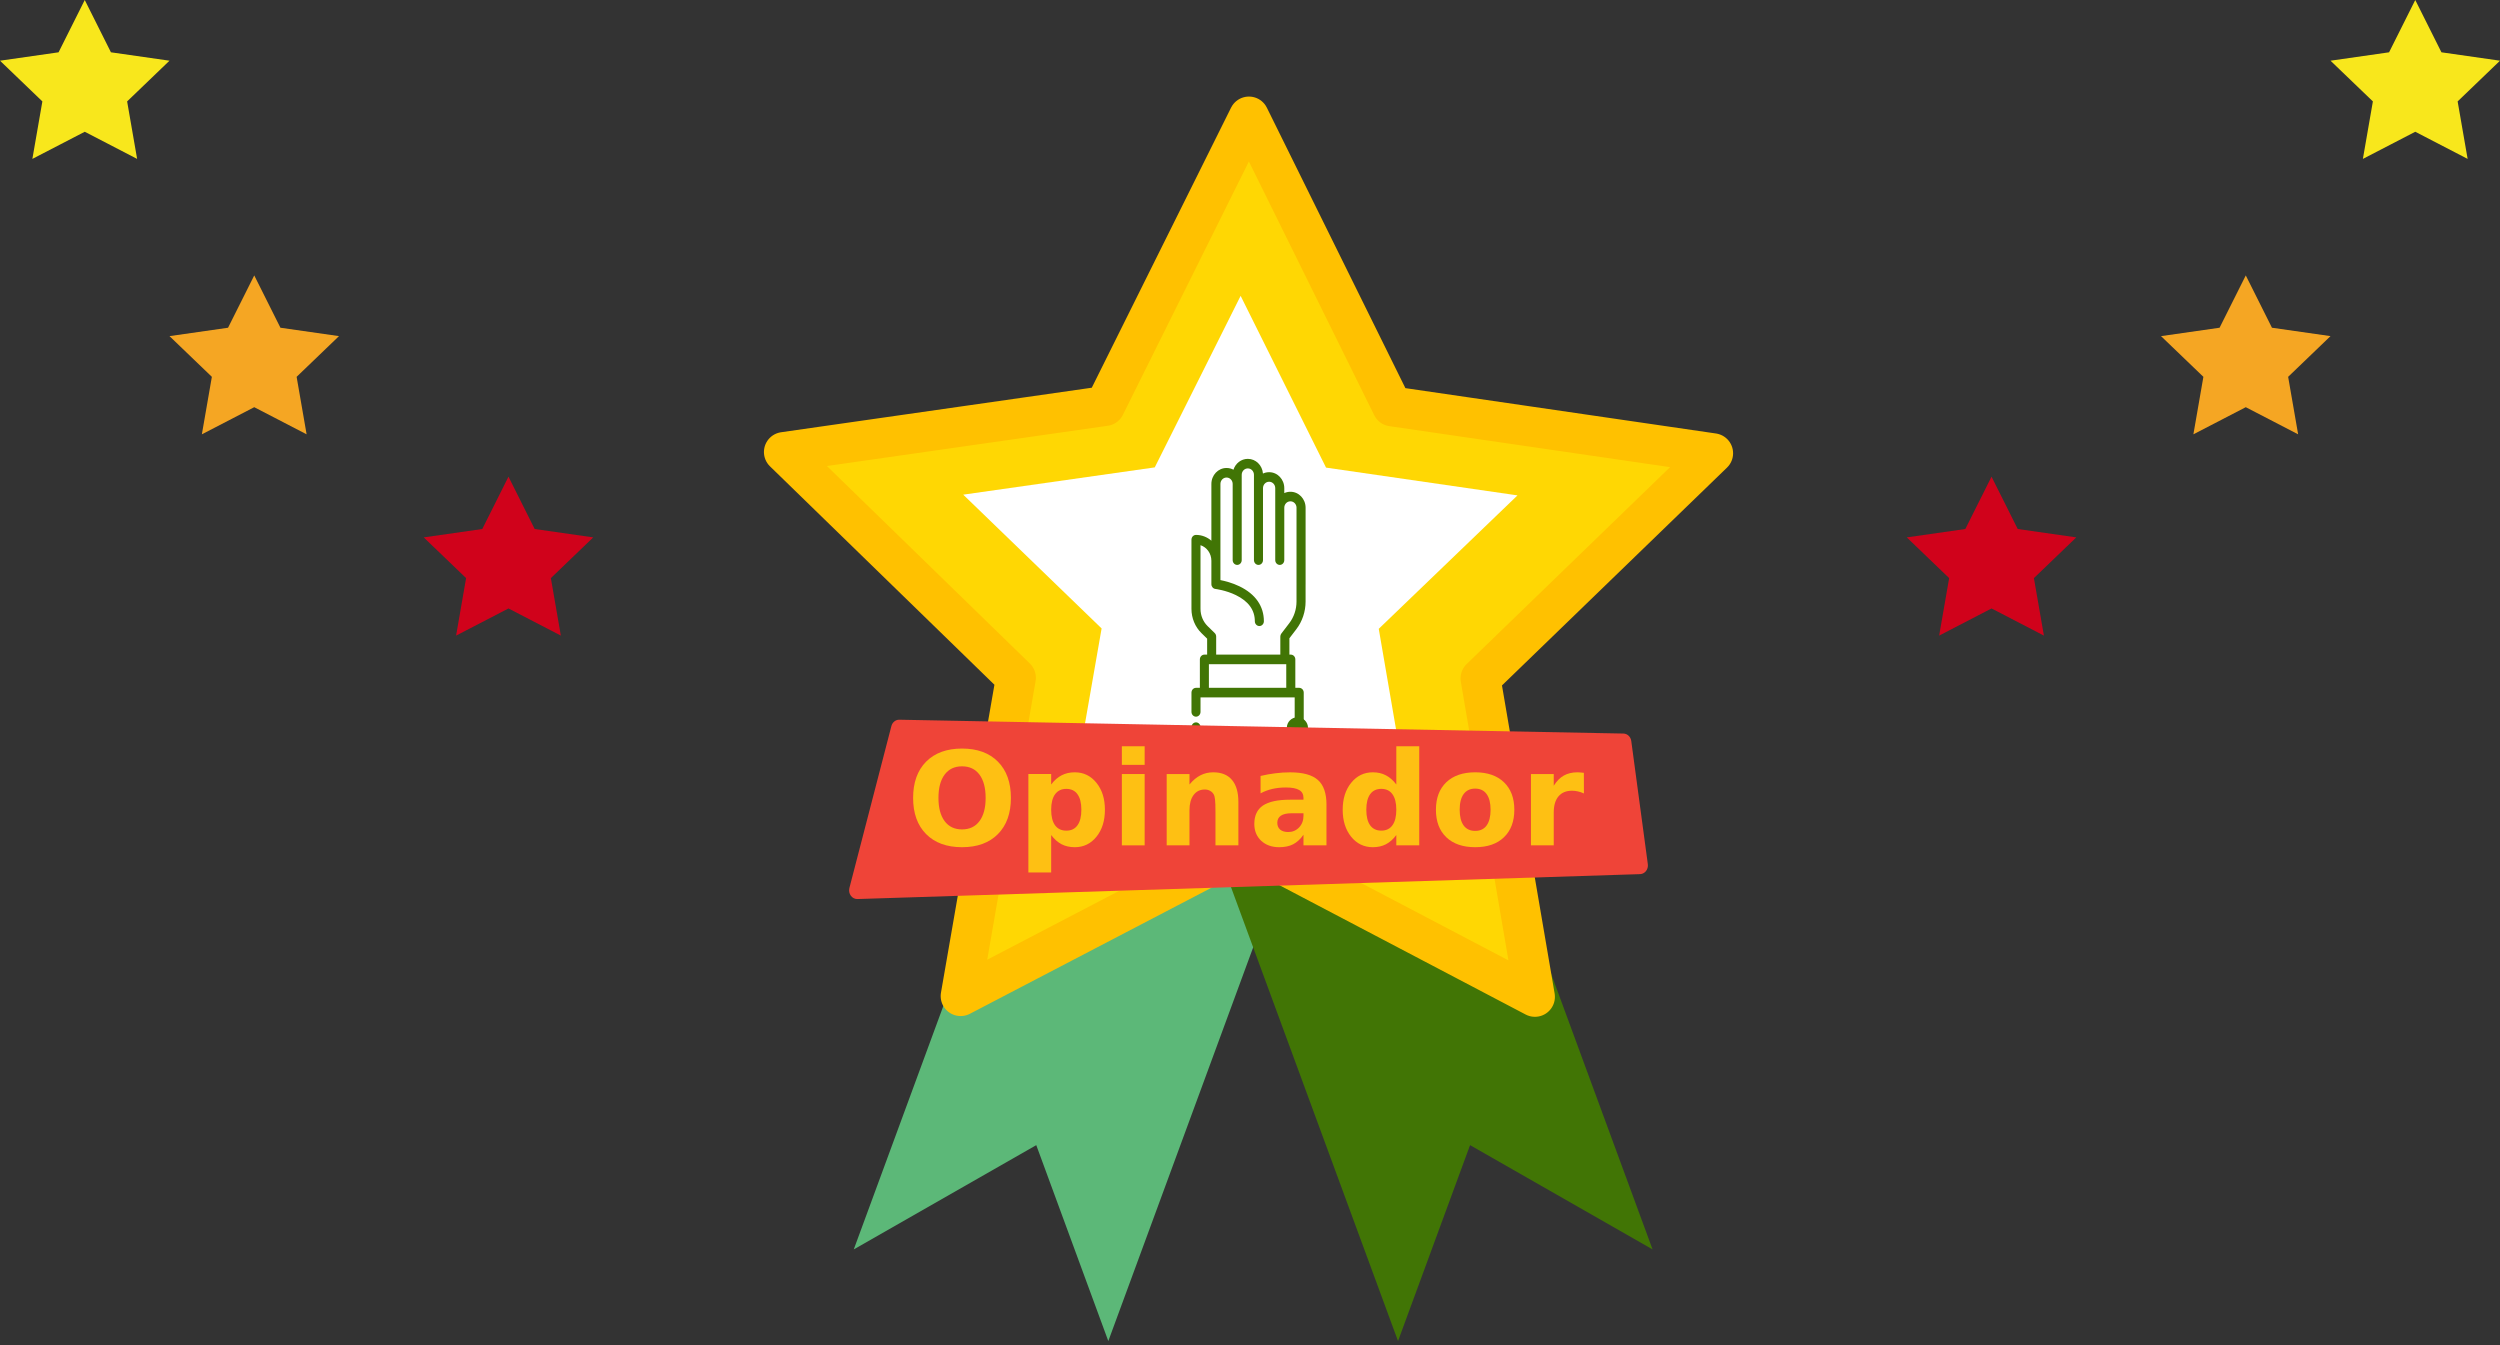 <?xml version="1.0" encoding="UTF-8" standalone="no"?>
<svg
   xmlns:dc="http://purl.org/dc/elements/1.1/"
   xmlns:cc="http://creativecommons.org/ns#"
   xmlns:rdf="http://www.w3.org/1999/02/22-rdf-syntax-ns#"
   xmlns:svg="http://www.w3.org/2000/svg"
   xmlns="http://www.w3.org/2000/svg"
   xmlns:sodipodi="http://sodipodi.sourceforge.net/DTD/sodipodi-0.dtd"
   xmlns:inkscape="http://www.inkscape.org/namespaces/inkscape"
   width="236px"
   height="127px"
   viewBox="0 0 236 127"
   version="1.1"
   id="svg37"
   sodipodi:docname="opinionator_badge.svg"
   inkscape:version="0.92.2 (unknown)">
  <rect x="0" y="0" width="236" height="127" fill="#333333" stroke="none"/>
  <sodipodi:namedview
     pagecolor="#ffffff"
     bordercolor="#666666"
     borderopacity="1"
     objecttolerance="10"
     gridtolerance="10"
     guidetolerance="10"
     inkscape:pageopacity="0"
     inkscape:pageshadow="2"
     inkscape:window-width="1855"
     inkscape:window-height="1056"
     id="namedview39"
     showgrid="false"
     inkscape:zoom="5.3008475"
     inkscape:cx="118"
     inkscape:cy="63.5"
     inkscape:window-x="65"
     inkscape:window-y="24"
     inkscape:window-maximized="1"
     inkscape:current-layer="svg37" />
  <!-- Generator: Sketch 48.2 (47327) - http://www.bohemiancoding.com/sketch -->
  <title
     id="title2">Group 30</title>
  <desc
     id="desc4">Created with Sketch.</desc>
  <defs
     id="defs6" />
  <g
     style="fill:none;fill-rule:evenodd;stroke:none;stroke-width:1"
     id="Group-22">
    <polygon
       id="Fill-12"
       points="12.944,15 8.001,12.438 3.056,15 4,9.573 0,5.73 5.528,4.938 8.001,0 10.473,4.938 16,5.73 12.001,9.573 "
       style="fill:#f8e71c" />
    <polygon
       id="Fill-12-Copy"
       points="28.944,41 24.001,38.438 19.056,41 20,35.573 16,31.73 21.528,30.938 24.001,26 26.473,30.938 32,31.73 28.001,35.573 "
       style="fill:#f5a623" />
    <polygon
       id="Fill-12-Copy-2"
       points="52.944,60 48.001,57.438 43.056,60 44,54.573 40,50.73 45.528,49.938 48.001,45 50.473,49.938 56,50.73 52.001,54.573 "
       style="fill:#d0021b" />
  </g>
  <polygon
     style="fill:#5cb878;fill-rule:evenodd;stroke:none;stroke-width:1"
     points="30.624,115.597 51.224,59.613 27.194,50.962 6.595,106.945 23.824,97.101 "
     id="Fill-77-Copy"
     transform="translate(74,11)" />
  <polygon
     style="fill:#417505;fill-rule:evenodd;stroke:none;stroke-width:1"
     points="82.003,106.945 61.404,50.962 37.374,59.613 57.974,115.597 64.774,97.101 "
     id="Fill-78-Copy"
     transform="translate(74,11)" />
  <polygon
     style="fill:#ffd703;fill-rule:evenodd;stroke:none;stroke-width:1"
     points="87.719,31.787 65.761,53.042 70.898,83.102 43.81,68.877 16.685,83.031 21.901,52.983 0,31.67 30.311,27.326 43.901,0 57.418,27.362 "
     id="Fill-139"
     transform="translate(74,11)" />
  <polygon
     style="fill:none;fill-rule:evenodd;stroke:#ffc100;stroke-width:3.77;stroke-linecap:round;stroke-linejoin:round"
     points="87.719,31.787 65.761,53.042 70.898,83.102 43.81,68.877 16.685,83.031 21.901,52.983 0,31.67 30.311,27.326 43.901,0 57.418,27.362 "
     id="Stroke-140"
     transform="translate(74,11)" />
  <polygon
     style="fill:#ffffff;fill-rule:evenodd;stroke:none;stroke-width:1"
     points="69.252,35.764 56.154,48.36 59.218,66.174 43.06,57.743 26.88,66.131 29.992,48.326 16.928,35.695 35.009,33.121 43.115,16.928 51.178,33.142 "
     id="Fill-141"
     transform="translate(74,11)" />
  <path
     style="fill:#417505;fill-rule:nonzero;stroke:none;stroke-width:1"
     inkscape:connector-curvature="0"
     id="Shape"
     d="m 121.822,46.423 h -0.015 c -0.203,0 -0.396,0.045 -0.57,0.126 v -0.468 c 0,-0.83 -0.639,-1.506 -1.424,-1.506 h -0.015 c -0.204,0 -0.399,0.046 -0.575,0.128 -0.058,-0.774 -0.673,-1.386 -1.42,-1.386 h -0.015 c -0.626,0 -1.159,0.429 -1.349,1.024 -0.194,-0.104 -0.413,-0.163 -0.645,-0.163 h -0.015 c -0.785,0 -1.424,0.676 -1.424,1.506 v 5.358 c -0.397,-0.342 -0.904,-0.547 -1.454,-0.547 -0.236,0 -0.427,0.202 -0.427,0.452 v 6.534 c 0,0.867 0.345,1.701 0.948,2.289 l 0.532,0.52 v 1.506 h -0.259 c -0.236,0 -0.427,0.202 -0.427,0.452 v 2.683 h -0.366 c -0.236,0 -0.427,0.202 -0.427,0.452 v 1.819 c 0,0.249 0.191,0.452 0.427,0.452 0.236,0 0.427,-0.202 0.427,-0.452 v -1.368 h 0.366 8.157 0.366 v 7.359 h -8.889 V 68.644 c 0,-0.249 -0.191,-0.452 -0.427,-0.452 -0.236,0 -0.427,0.202 -0.427,0.452 v 5.001 c 0,0.249 0.191,0.452 0.427,0.452 h 9.743 c 0.236,0 0.427,-0.202 0.427,-0.452 v -8.262 c 0,-0.249 -0.191,-0.452 -0.427,-0.452 h -0.366 v -2.683 c 0,-0.249 -0.191,-0.452 -0.427,-0.452 h -0.133 v -1.544 l 0.654,-0.854 c 0.564,-0.736 0.874,-1.664 0.874,-2.611 V 55.178 c 9.6e-4,-0.012 0.001,-0.024 0.001,-0.037 v -7.212 c 1.1e-4,-0.83 -0.639,-1.506 -1.424,-1.506 z m -0.399,18.508 h -7.303 v -2.231 h 0.259 6.91 0.133 z m 0.969,-9.826 h -3.4e-4 c -9.6e-4,0.012 -0.001,0.024 -0.001,0.037 v 1.646 c 0,0.741 -0.243,1.467 -0.684,2.043 l -0.749,0.978 c -0.062,0.08 -0.095,0.181 -0.095,0.284 v 1.704 h -6.056 v -1.704 c 0,-0.126 -0.05,-0.246 -0.137,-0.332 l -0.669,-0.654 c -0.428,-0.418 -0.673,-1.01 -0.673,-1.626 v -6.015 c 0.594,0.193 1.027,0.779 1.027,1.47 v 2.212 c 0,0.23 0.164,0.424 0.381,0.449 0.01,0.001 0.986,0.119 1.937,0.584 1.184,0.578 1.784,1.408 1.784,2.466 0,0.249 0.191,0.452 0.427,0.452 0.236,0 0.427,-0.202 0.427,-0.452 0,-1.428 -0.796,-2.568 -2.3,-3.296 -0.698,-0.338 -1.389,-0.509 -1.802,-0.59 v -9.078 c 0,-0.332 0.256,-0.603 0.57,-0.603 h 0.015 c 0.314,0 0.57,0.271 0.57,0.603 v 7.193 c 0,0.249 0.191,0.452 0.427,0.452 0.236,0 0.427,-0.202 0.427,-0.452 v -7.193 -0.861 c 0,-0.332 0.256,-0.603 0.57,-0.603 h 0.015 c 0.314,0 0.57,0.271 0.57,0.603 v 1.258 6.796 c 0,0.249 0.191,0.452 0.427,0.452 0.236,0 0.427,-0.202 0.427,-0.452 v -6.796 c 0,-0.332 0.256,-0.603 0.57,-0.603 h 0.015 c 0.314,0 0.57,0.271 0.57,0.603 v 1.848 4.948 c 0,0.249 0.191,0.452 0.427,0.452 0.236,0 0.427,-0.202 0.427,-0.452 v -4.948 c 0,-0.332 0.256,-0.603 0.57,-0.603 h 0.015 c 0.314,0 0.57,0.271 0.57,0.603 V 55.105 Z" />
  <circle
     style="fill:#417505;fill-rule:nonzero;stroke:none;stroke-width:1"
     r="1"
     cy="68.71"
     cx="122.476"
     id="Oval" />
  <path
     style="fill:#ef4438;fill-rule:nonzero;stroke:none;stroke-width:1"
     inkscape:connector-curvature="0"
     id="path19"
     d="m 154.822,82.518 -73.88,2.351 c -0.514,0.017 -0.896,-0.509 -0.758,-1.044 L 84.147,68.542 c 0.093,-0.361 0.401,-0.608 0.749,-0.601 l 68.354,1.306 c 0.374,0.007 0.689,0.306 0.742,0.705 l 1.563,11.625 c 0.066,0.487 -0.277,0.927 -0.733,0.941 z" />
  <g
     aria-label="Opinador"
     style="font-weight:700;font-size:12.311px;font-family:Roboto-Black, Roboto;fill:#fec013;fill-rule:evenodd;stroke:none;stroke-width:1"
     id="Opinador"
     transform="translate(-8.599,-0.678)">
    <path
       d="m 99.413,73.019 q -1.058,0 -1.641,0.781 -0.583,0.781 -0.583,2.2 0,1.413 0.583,2.194 0.583,0.781 1.641,0.781 1.064,0 1.647,-0.781 0.583,-0.781 0.583,-2.194 0,-1.419 -0.583,-2.2 -0.583,-0.781 -1.647,-0.781 z m 0,-1.677 q 2.164,0 3.39,1.238 1.226,1.238 1.226,3.421 0,2.176 -1.226,3.415 -1.226,1.238 -3.39,1.238 -2.158,0 -3.39,-1.238 -1.226,-1.238 -1.226,-3.415 0,-2.182 1.226,-3.421 1.232,-1.238 3.39,-1.238 z"
       id="path916"
       inkscape:connector-curvature="0" />
    <path
       d="m 107.829,79.506 v 3.535 h -2.152 v -9.294 h 2.152 v 0.986 q 0.445,-0.589 0.986,-0.866 0.541,-0.283 1.244,-0.283 1.244,0 2.044,0.992 0.8,0.986 0.8,2.543 0,1.557 -0.8,2.549 -0.8,0.986 -2.044,0.986 -0.703,0 -1.244,-0.277 -0.541,-0.283 -0.986,-0.872 z m 1.431,-4.358 q -0.691,0 -1.064,0.511 -0.367,0.505 -0.367,1.461 0,0.956 0.367,1.467 0.373,0.505 1.064,0.505 0.691,0 1.052,-0.505 0.367,-0.505 0.367,-1.467 0,-0.962 -0.367,-1.467 -0.361,-0.505 -1.052,-0.505 z"
       id="path918"
       inkscape:connector-curvature="0" />
    <path
       d="m 114.502,73.747 h 2.152 v 6.733 h -2.152 z m 0,-2.621 h 2.152 v 1.755 h -2.152 z"
       id="path920"
       inkscape:connector-curvature="0" />
    <path
       d="m 125.503,76.38 v 4.1 h -2.164 v -0.667 -2.471 q 0,-0.872 -0.042,-1.202 -0.036,-0.331 -0.132,-0.487 -0.126,-0.21 -0.343,-0.325 -0.216,-0.12 -0.493,-0.12 -0.673,0 -1.058,0.523 -0.385,0.517 -0.385,1.437 v 3.312 h -2.152 v -6.733 h 2.152 v 0.986 q 0.487,-0.589 1.034,-0.866 0.547,-0.283 1.208,-0.283 1.166,0 1.767,0.715 0.607,0.715 0.607,2.08 z"
       id="path922"
       inkscape:connector-curvature="0" />
    <path
       d="m 130.529,77.45 q -0.673,0 -1.016,0.228 -0.337,0.228 -0.337,0.673 0,0.409 0.271,0.643 0.277,0.228 0.763,0.228 0.607,0 1.022,-0.433 0.415,-0.439 0.415,-1.094 v -0.246 z m 3.288,-0.812 v 3.841 h -2.17 v -0.998 q -0.433,0.613 -0.974,0.896 -0.541,0.277 -1.317,0.277 -1.046,0 -1.701,-0.607 -0.649,-0.613 -0.649,-1.587 0,-1.184 0.812,-1.737 0.818,-0.553 2.561,-0.553 h 1.268 v -0.168 q 0,-0.511 -0.403,-0.745 -0.403,-0.24 -1.256,-0.24 -0.691,0 -1.286,0.138 -0.595,0.138 -1.106,0.415 v -1.641 q 0.691,-0.168 1.389,-0.252 0.697,-0.09 1.395,-0.09 1.821,0 2.627,0.721 0.812,0.715 0.812,2.332 z"
       id="path924"
       inkscape:connector-curvature="0" />
    <path
       d="m 140.411,74.732 v -3.607 h 2.164 v 9.354 h -2.164 v -0.974 q -0.445,0.595 -0.98,0.872 -0.535,0.277 -1.238,0.277 -1.244,0 -2.044,-0.986 -0.8,-0.992 -0.8,-2.549 0,-1.557 0.8,-2.543 0.8,-0.992 2.044,-0.992 0.697,0 1.232,0.283 0.541,0.277 0.986,0.866 z m -1.419,4.358 q 0.691,0 1.052,-0.505 0.367,-0.505 0.367,-1.467 0,-0.962 -0.367,-1.467 -0.361,-0.505 -1.052,-0.505 -0.685,0 -1.052,0.505 -0.361,0.505 -0.361,1.467 0,0.962 0.361,1.467 0.367,0.505 1.052,0.505 z"
       id="path926"
       inkscape:connector-curvature="0" />
    <path
       d="m 147.86,75.123 q -0.715,0 -1.094,0.517 -0.373,0.511 -0.373,1.479 0,0.968 0.373,1.485 0.379,0.511 1.094,0.511 0.703,0 1.076,-0.511 0.373,-0.517 0.373,-1.485 0,-0.968 -0.373,-1.479 -0.373,-0.517 -1.076,-0.517 z m 0,-1.539 q 1.737,0 2.711,0.938 0.98,0.938 0.98,2.597 0,1.659 -0.98,2.597 -0.974,0.938 -2.711,0.938 -1.743,0 -2.729,-0.938 -0.98,-0.938 -0.98,-2.597 0,-1.659 0.98,-2.597 0.986,-0.938 2.729,-0.938 z"
       id="path928"
       inkscape:connector-curvature="0" />
    <path
       d="m 158.121,75.58 q -0.283,-0.132 -0.565,-0.192 -0.277,-0.066 -0.559,-0.066 -0.83,0 -1.28,0.535 -0.445,0.529 -0.445,1.521 v 3.102 h -2.152 v -6.733 h 2.152 v 1.106 q 0.415,-0.661 0.95,-0.962 0.541,-0.307 1.292,-0.307 0.108,0 0.234,0.012 0.126,0.006 0.367,0.036 z"
       id="path930"
       inkscape:connector-curvature="0" />
  </g>
  <g
     style="fill:none;fill-rule:evenodd;stroke:none;stroke-width:1"
     transform="translate(112.473,43.318)"
     id="hands" />
  <g
     style="fill:none;fill-rule:evenodd;stroke:none;stroke-width:1"
     transform="translate(80.156,67.94)"
     id="Group-15-Copy">
    <g
       id="Group-19-Copy" />
  </g>
  <g
     style="fill:none;fill-rule:evenodd;stroke:none;stroke-width:1"
     id="Group-26"
     transform="translate(180)">
    <polygon
       id="polygon28"
       points="52.944,15 48.001,12.438 43.056,15 44,9.573 40,5.73 45.528,4.938 48.001,0 50.473,4.938 56,5.73 52.001,9.573 "
       style="fill:#f8e71c" />
    <polygon
       id="polygon30"
       points="36.944,41 32.001,38.438 27.056,41 28,35.573 24,31.73 29.528,30.938 32.001,26 34.473,30.938 40,31.73 36.001,35.573 "
       style="fill:#f5a623" />
    <polygon
       id="polygon32"
       points="12.944,60 8.001,57.438 3.056,60 4,54.573 0,50.73 5.528,49.938 8.001,45 10.473,49.938 16,50.73 12.001,54.573 "
       style="fill:#d0021b" />
  </g>
</svg>
